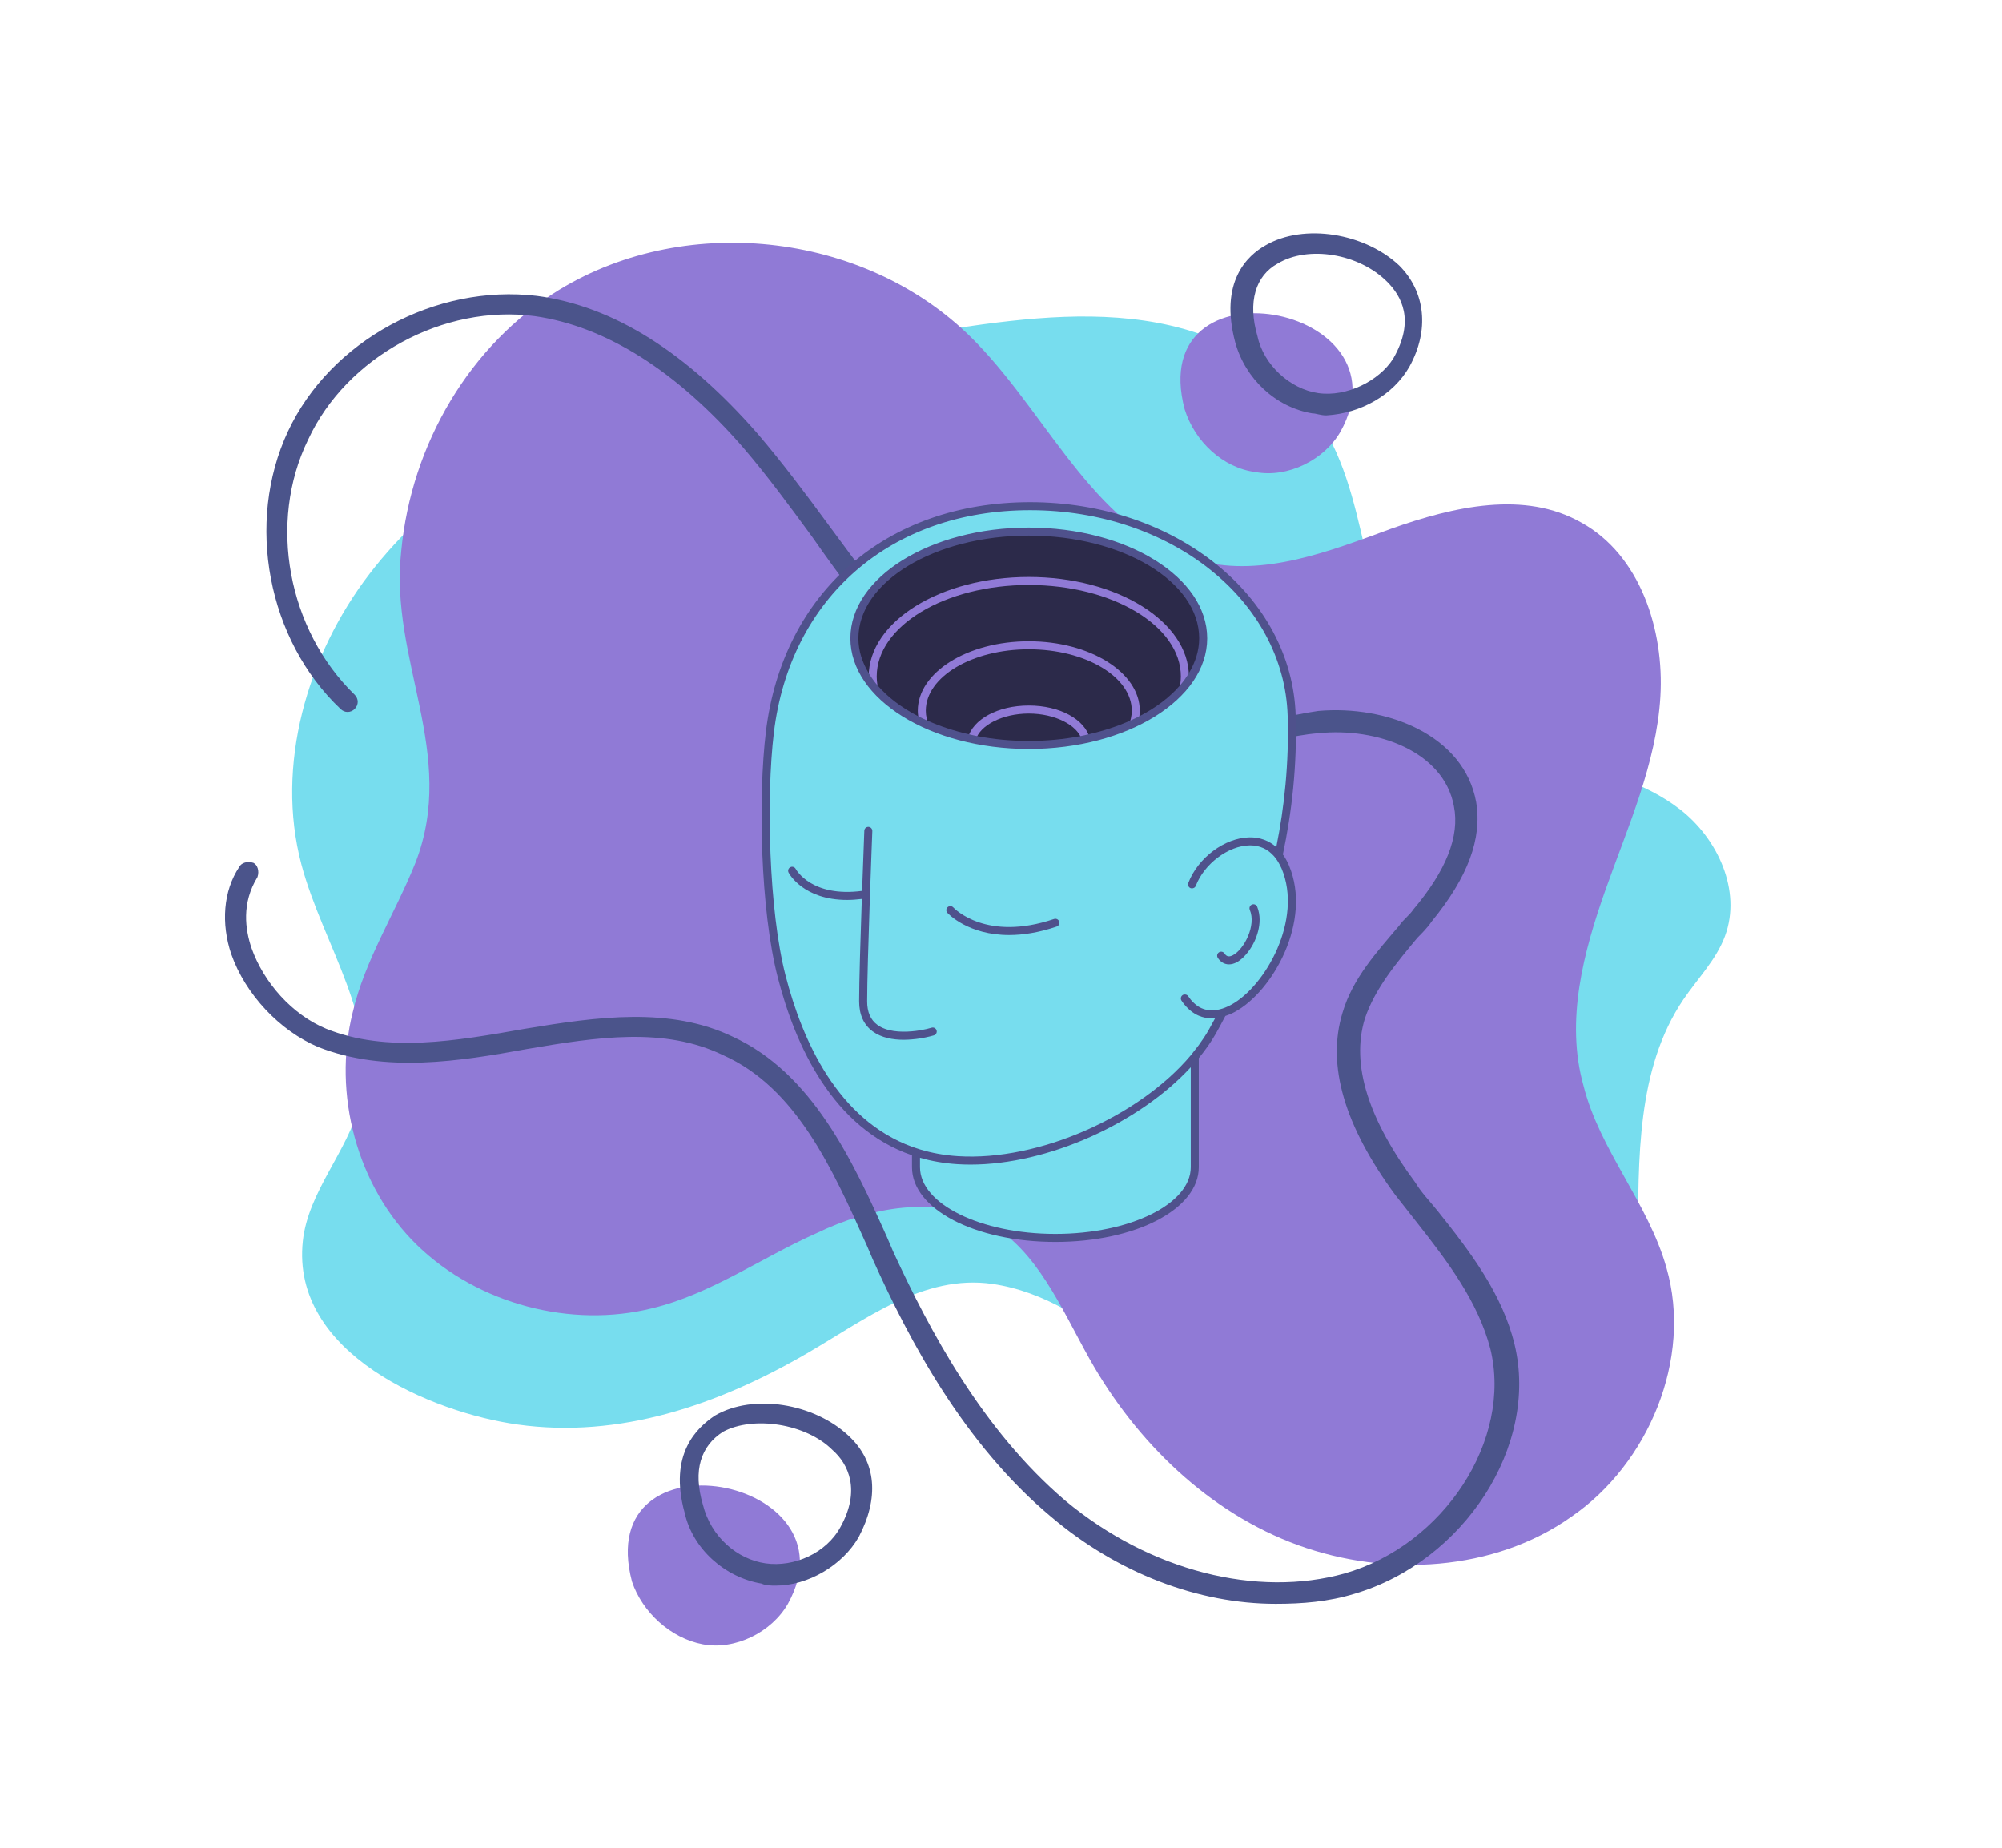 <svg xmlns="http://www.w3.org/2000/svg" xmlns:xlink="http://www.w3.org/1999/xlink" width="900" zoomAndPan="magnify" viewBox="0 0 675 623.25" height="831" preserveAspectRatio="xMidYMid meet" version="1.0"><defs><clipPath id="a99c2cae8a"><path d="M 98 106 L 584 106 L 584 516 L 98 516 Z M 98 106 " clip-rule="nonzero"/></clipPath><clipPath id="6e29af86ca"><path d="M 518.688 584.801 L 38.188 445.09 L 156.566 37.961 L 637.066 177.672 Z M 518.688 584.801 " clip-rule="nonzero"/></clipPath><clipPath id="db20541d76"><path d="M 518.688 584.801 L 38.188 445.09 L 156.566 37.961 L 637.066 177.672 Z M 518.688 584.801 " clip-rule="nonzero"/></clipPath><clipPath id="6af0c5f407"><path d="M 256 169.344 L 437 169.344 L 437 418.793 L 256 418.793 Z M 256 169.344 " clip-rule="nonzero"/></clipPath></defs><g clip-path="url(#a99c2cae8a)"><g clip-path="url(#6e29af86ca)"><g clip-path="url(#db20541d76)"><path fill="#77ddee" d="M 528.98 498.645 C 549.195 479.148 552.152 447.629 552.281 419.32 C 552.418 391.012 551.73 360.422 567.598 337.012 C 572.398 329.934 578.633 323.684 581.613 315.633 C 587.305 300.258 579.039 282.734 566.582 273.035 C 554.129 263.34 538.363 259.57 523.211 255.5 C 508.055 251.43 492.398 246.453 481.324 235.109 C 458.848 212.09 463.133 172.27 446.359 144.453 C 433.621 123.324 409.836 111.613 385.879 108.133 C 361.918 104.648 337.434 108.336 313.34 112.02 C 277.652 117.473 241.688 122.996 207.605 135.715 C 175.914 147.543 145.605 166.105 124.547 193.562 C 103.488 221.023 92.805 258.211 101.609 291.457 C 108.836 318.73 128.516 344.68 121.297 372.309 C 117.055 388.543 103.895 401.836 102.098 418.496 C 97.996 456.551 145.785 476.348 174.516 480.367 C 208.895 485.184 242.098 473.777 272.145 456.328 C 291.582 445.043 311.355 429.598 334.617 432.945 C 369.277 437.941 395.844 473.195 423.266 492.371 C 452.816 513.035 498.25 528.277 528.98 498.645 " fill-opacity="1" fill-rule="nonzero"/></g></g></g><path fill="#907ad6" d="M 188.52 97.738 C 232.203 71.113 293.629 78.621 329.125 115.488 C 354.379 141.434 370.074 180.348 404.887 189.223 C 426.043 194.684 448.57 185.809 469.047 178.297 C 490.203 170.789 514.094 165.328 533.203 176.25 C 553 187.176 561.188 212.434 559.824 234.965 C 558.461 257.496 548.902 278.66 541.395 299.824 C 533.887 320.988 527.746 344.199 533.887 366.047 C 539.348 387.895 555.73 405.645 561.871 427.492 C 570.746 458.215 555.73 493.715 529.793 511.469 C 503.855 529.902 467.68 531.949 437.648 521.027 C 407.617 510.102 383.043 486.207 367.348 458.215 C 357.789 441.148 349.602 421.348 333.219 412.473 C 315.473 402.914 293.633 407.012 275.203 415.887 C 256.773 424.078 239.711 436.367 219.914 441.148 C 192.613 447.973 161.215 439.781 140.742 419.984 C 120.266 400.184 112.074 368.777 118.898 341.469 C 122.992 323.719 133.23 308.016 140.059 290.949 C 154.391 254.082 131.184 222.676 135.281 185.809 C 138.691 149.625 158.488 116.172 188.52 97.738 Z M 423.316 159.184 C 434.234 161.23 446.52 155.086 451.98 145.527 C 475.871 102.516 385.773 86.133 399.426 138.02 C 402.84 148.941 412.395 157.816 423.316 159.184 Z M 236.98 554.48 C 247.898 556.527 260.188 550.383 265.645 540.824 C 289.535 497.812 199.438 481.426 213.09 533.316 C 216.504 543.555 226.059 552.43 236.98 554.48 Z M 236.98 554.48 " fill-opacity="1" fill-rule="nonzero"/><path fill="#4b548b" d="M 430.141 540.824 C 404.203 540.824 376.902 530.582 354.379 511.469 C 325.027 486.891 306.598 452.07 294.312 424.762 L 292.266 419.984 C 280.664 394.039 268.375 366.73 243.805 355.809 C 224.012 346.25 201.488 349.664 177.598 353.758 C 155.074 357.855 129.82 361.953 107.297 353.074 C 94.328 347.613 82.723 335.324 77.945 321.672 C 74.535 311.43 75.215 300.508 80.676 292.312 C 81.359 290.949 83.406 290.266 85.453 290.949 C 86.82 291.629 87.5 293.68 86.82 295.727 C 81.359 304.602 82.723 313.477 84.77 319.621 C 88.867 331.23 98.422 342.152 110.027 346.93 C 130.504 355.125 153.707 351.027 176.914 346.93 C 201.488 342.836 226.059 339.422 247.219 349.664 C 273.836 361.953 287.488 391.309 299.09 417.25 L 301.141 422.031 C 313.426 448.656 331.172 482.109 359.156 506.004 C 387.824 529.902 423.996 538.777 453.348 530.582 C 486.793 521.027 510 485.523 502.488 454.801 C 498.395 439.098 488.156 425.445 477.918 412.473 C 475.188 409.059 473.141 406.328 470.41 402.914 C 453.348 379.703 447.203 359.219 452.664 341.469 C 456.078 329.863 464.266 320.988 471.777 312.113 C 473.141 310.062 475.188 308.699 476.555 306.652 C 487.473 293.68 492.254 282.074 490.203 271.832 C 486.793 253.398 464.266 245.207 444.473 247.254 C 435.602 247.938 426.727 250.668 417.855 252.715 C 406.934 255.445 395.332 258.859 383.043 258.859 C 356.426 259.543 329.125 245.207 304.551 219.945 C 292.949 207.656 283.395 194.684 273.836 181.031 C 266.328 170.789 258.82 160.547 250.629 150.988 C 228.105 125.047 204.219 110.027 180.328 106.613 C 149.613 102.516 116.852 120.266 103.883 148.258 C 90.23 176.25 97.059 212.434 119.582 234.281 C 120.945 235.648 120.945 237.695 119.582 239.062 C 118.215 240.426 116.168 240.426 114.805 239.062 C 90.23 215.848 82.723 176.25 97.059 145.527 C 111.391 114.805 146.883 95.691 181.012 99.785 C 206.949 103.199 231.52 118.902 255.406 146.211 C 263.598 155.77 271.789 166.691 279.297 176.934 C 288.852 189.906 298.41 202.875 309.328 215.164 C 322.297 228.82 348.918 252.031 381.68 252.031 C 382.363 252.031 382.363 252.031 383.043 252.031 C 393.965 252.031 404.887 249.301 416.488 245.887 C 425.363 243.84 434.918 241.109 444.473 239.742 C 467.68 237.695 493.617 247.938 497.711 270.465 C 499.762 282.754 494.98 295.727 482.695 310.746 C 481.332 312.797 479.285 314.844 477.918 316.207 C 471.094 324.402 463.586 333.277 460.172 343.52 C 455.395 359.219 461.539 377.652 477.234 398.816 C 479.285 402.23 482.016 404.961 484.742 408.375 C 495.664 422.031 506.586 436.367 510.68 453.438 C 518.871 487.574 493.617 526.488 456.758 537.41 C 447.887 540.141 439.012 540.824 430.141 540.824 Z M 475.188 123.68 C 482.016 111.391 480.648 98.422 471.777 89.543 C 460.172 78.621 439.695 75.207 426.727 82.719 C 420.586 86.133 411.027 95.008 416.488 115.488 C 419.902 127.777 430.141 137.336 442.426 139.383 C 443.793 139.383 445.156 140.066 447.203 140.066 C 458.809 139.383 469.727 133.238 475.188 123.68 Z M 444.473 132.555 C 434.918 131.191 426.047 123 423.996 113.441 C 420.586 101.832 423.316 92.957 430.824 88.863 C 441.062 82.719 458.125 85.449 467.68 95.008 C 472.457 99.785 477.234 107.977 469.727 120.949 C 464.949 128.461 454.031 133.922 444.473 132.555 Z M 261.551 534.68 C 260.188 534.68 258.137 534.68 256.773 533.996 C 244.488 531.949 233.566 522.391 230.836 510.102 C 225.375 490.305 234.934 481.426 241.074 477.332 C 254.043 469.82 274.52 473.234 286.121 484.16 C 295.68 493.035 296.359 505.324 289.535 518.293 C 284.074 527.852 272.473 534.68 261.551 534.68 Z M 258.137 527.172 C 267.695 528.535 278.613 523.758 283.395 514.883 C 290.219 502.594 286.121 493.715 280.664 488.938 C 271.789 480.062 254.043 477.332 243.805 482.793 C 236.297 487.57 233.566 495.766 236.98 507.371 C 239.711 518.293 248.582 525.805 258.137 527.172 Z M 258.137 527.172 " fill-opacity="1" fill-rule="nonzero"/><path fill="#77ddee" d="M 412.207 341.488 C 410.789 344.246 409.578 346.441 408.699 347.988 C 407.066 350.855 405.066 353.633 402.832 356.324 C 402.832 370.43 402.832 385.68 402.832 393.602 C 402.832 406.77 381.793 417.441 355.836 417.441 C 329.879 417.441 308.84 406.77 308.84 393.602 C 308.84 392.16 308.84 390.457 308.84 388.578 C 280.262 379.285 268.512 348.641 263.516 329.152 C 257.77 306.738 256.941 268.727 259.574 246.914 C 265.051 201.562 298.598 170.695 347.309 170.695 C 396.023 170.695 434.328 202.363 435.512 241.387 C 436.031 258.492 434.121 274.402 431.09 288.504 C 431.934 289.594 432.719 290.828 433.363 292.352 C 441.449 311.586 426.012 337.43 412.207 341.488 Z M 412.207 341.488 " fill-opacity="1" fill-rule="nonzero"/><path fill="#2c2a4a" d="M 405.672 215.238 C 405.672 216.418 405.578 217.59 405.387 218.766 C 405.199 219.938 404.918 221.102 404.543 222.258 C 404.168 223.41 403.699 224.555 403.141 225.68 C 402.582 226.809 401.934 227.918 401.195 229.004 C 400.457 230.094 399.637 231.156 398.73 232.195 C 397.82 233.234 396.832 234.246 395.762 235.223 C 394.691 236.203 393.547 237.148 392.324 238.059 C 391.102 238.969 389.812 239.844 388.449 240.676 C 387.086 241.508 385.664 242.297 384.172 243.047 C 382.684 243.793 381.141 244.496 379.539 245.148 C 377.938 245.805 376.289 246.41 374.59 246.965 C 372.891 247.52 371.152 248.023 369.371 248.473 C 367.594 248.926 365.781 249.32 363.941 249.664 C 362.098 250.004 360.23 250.289 358.344 250.52 C 356.453 250.75 354.551 250.922 352.633 251.039 C 350.719 251.152 348.797 251.211 346.871 251.211 C 344.945 251.211 343.023 251.152 341.105 251.039 C 339.191 250.922 337.289 250.75 335.398 250.52 C 333.512 250.289 331.645 250.004 329.801 249.664 C 327.957 249.32 326.148 248.926 324.367 248.473 C 322.59 248.023 320.852 247.52 319.152 246.965 C 317.453 246.41 315.805 245.805 314.203 245.148 C 312.602 244.496 311.055 243.793 309.566 243.047 C 308.078 242.297 306.652 241.508 305.293 240.676 C 303.93 239.844 302.637 238.969 301.418 238.059 C 300.195 237.148 299.047 236.203 297.98 235.223 C 296.91 234.246 295.918 233.234 295.012 232.195 C 294.105 231.156 293.281 230.094 292.543 229.004 C 291.809 227.918 291.16 226.809 290.602 225.68 C 290.043 224.555 289.574 223.41 289.199 222.258 C 288.824 221.102 288.539 219.938 288.352 218.766 C 288.164 217.59 288.07 216.418 288.07 215.238 C 288.07 214.059 288.164 212.883 288.352 211.711 C 288.539 210.539 288.824 209.375 289.199 208.219 C 289.574 207.062 290.043 205.922 290.602 204.797 C 291.16 203.668 291.809 202.559 292.543 201.473 C 293.281 200.383 294.105 199.32 295.012 198.281 C 295.918 197.242 296.91 196.23 297.98 195.254 C 299.047 194.273 300.195 193.328 301.418 192.418 C 302.637 191.504 303.93 190.633 305.293 189.801 C 306.652 188.969 308.078 188.176 309.566 187.43 C 311.055 186.684 312.602 185.98 314.203 185.328 C 315.805 184.672 317.453 184.066 319.152 183.512 C 320.852 182.957 322.59 182.453 324.367 182.004 C 326.148 181.551 327.957 181.156 329.801 180.812 C 331.645 180.473 333.512 180.184 335.398 179.957 C 337.289 179.727 339.191 179.555 341.105 179.438 C 343.023 179.32 344.945 179.266 346.871 179.266 C 348.797 179.266 350.719 179.32 352.633 179.438 C 354.551 179.555 356.453 179.727 358.344 179.957 C 360.23 180.184 362.098 180.473 363.941 180.812 C 365.781 181.156 367.594 181.551 369.371 182.004 C 371.152 182.453 372.891 182.957 374.59 183.512 C 376.289 184.066 377.938 184.672 379.539 185.328 C 381.141 185.98 382.684 186.684 384.172 187.43 C 385.664 188.176 387.086 188.969 388.449 189.801 C 389.812 190.633 391.102 191.504 392.324 192.418 C 393.547 193.328 394.691 194.273 395.762 195.254 C 396.832 196.23 397.82 197.242 398.73 198.281 C 399.637 199.32 400.457 200.383 401.195 201.473 C 401.934 202.559 402.582 203.668 403.141 204.797 C 403.699 205.922 404.168 207.062 404.543 208.219 C 404.918 209.375 405.199 210.539 405.387 211.711 C 405.578 212.883 405.672 214.059 405.672 215.238 Z M 405.672 215.238 " fill-opacity="1" fill-rule="nonzero"/><path fill="#907ad6" d="M 400.844 228.105 C 400.844 228.645 400.754 229.164 400.715 229.695 C 399.691 231.121 398.531 232.5 397.223 233.824 C 397.805 231.969 398.141 230.062 398.141 228.105 C 398.141 211.102 375.141 197.266 346.871 197.266 C 318.598 197.266 295.598 211.102 295.598 228.105 C 295.598 230.062 295.938 231.969 296.516 233.824 C 295.211 232.5 294.051 231.121 293.027 229.695 C 292.984 229.164 292.895 228.645 292.895 228.105 C 292.895 209.609 317.109 194.562 346.871 194.562 C 376.633 194.562 400.844 209.609 400.844 228.105 Z M 346.871 216.238 C 326.234 216.238 309.445 226.746 309.445 239.66 C 309.445 240.871 309.641 242.055 309.926 243.219 C 311.004 243.75 312.113 244.258 313.254 244.746 C 312.559 243.113 312.148 241.418 312.148 239.66 C 312.148 228.238 327.727 218.941 346.871 218.941 C 366.016 218.941 381.59 228.238 381.59 239.66 C 381.59 241.418 381.184 243.113 380.488 244.746 C 381.625 244.258 382.738 243.75 383.816 243.219 C 384.102 242.055 384.293 240.871 384.293 239.66 C 384.293 226.746 367.504 216.238 346.871 216.238 Z M 346.871 237.914 C 336.383 237.914 327.957 242.609 326.309 248.945 C 327.188 249.145 328.074 249.332 328.969 249.508 C 330.418 244.543 338.016 240.621 346.871 240.621 C 355.727 240.621 363.324 244.543 364.773 249.508 C 365.668 249.332 366.555 249.145 367.43 248.945 C 365.785 242.609 357.355 237.914 346.871 237.914 Z M 346.871 237.914 " fill-opacity="1" fill-rule="nonzero"/><g clip-path="url(#6af0c5f407)"><path fill="#4f518c" d="M 357.117 310.73 C 357.355 311.438 356.977 312.203 356.27 312.445 C 350.141 314.52 344.805 315.305 340.238 315.305 C 326.523 315.305 319.789 308.215 319.422 307.816 C 318.918 307.266 318.949 306.414 319.496 305.91 C 320.043 305.402 320.898 305.438 321.406 305.98 C 321.852 306.457 332.59 317.609 355.402 309.883 C 356.105 309.652 356.875 310.023 357.117 310.73 Z M 314.074 346.555 C 313.227 346.824 311.844 347.16 310.191 347.434 C 309.758 347.504 309.305 347.57 308.84 347.629 C 308.398 347.684 307.949 347.734 307.488 347.773 C 303.535 348.125 298.895 347.848 295.848 345.617 C 293.512 343.91 292.375 341.301 292.375 337.645 C 292.375 324.836 294.102 280.672 294.117 280.227 C 294.145 279.48 293.566 278.852 292.82 278.82 C 292.078 278.785 291.445 279.375 291.418 280.121 C 291.41 280.32 291.055 289.355 290.672 300.406 C 273.762 302.633 268.508 293.418 268.277 292.984 C 267.926 292.332 267.109 292.078 266.453 292.426 C 265.793 292.773 265.539 293.59 265.887 294.25 C 266.109 294.668 270.938 303.461 285.594 303.461 C 287.137 303.461 288.809 303.348 290.574 303.129 C 290.129 316.117 289.672 331.027 289.672 337.645 C 289.672 342.16 291.215 345.578 294.25 347.801 C 297.223 349.977 301.098 350.629 304.688 350.629 C 305.652 350.629 306.586 350.57 307.488 350.492 C 307.949 350.453 308.402 350.414 308.84 350.359 C 309.305 350.301 309.762 350.238 310.191 350.172 C 312.938 349.734 314.84 349.145 314.891 349.129 C 315.602 348.902 315.996 348.145 315.77 347.434 C 315.543 346.723 314.785 346.332 314.074 346.555 Z M 434.605 291.832 C 442.484 310.562 429.137 334.359 416.293 341.262 C 415.227 341.836 414.18 342.262 413.148 342.605 C 411.953 344.91 410.836 346.965 409.875 348.656 C 408.289 351.441 406.355 354.16 404.184 356.805 L 404.184 393.602 C 404.184 407.73 382.949 418.793 355.836 418.793 C 328.723 418.793 307.488 407.73 307.488 393.602 L 307.488 389.566 C 280.859 380.418 268.203 352.871 262.207 329.488 C 256.344 306.617 255.578 268.734 258.23 246.754 C 263.91 199.73 298.875 169.344 347.309 169.344 C 396.301 169.344 435.637 200.973 436.863 241.344 C 437.375 258.27 435.527 274.02 432.543 288.121 C 433.324 289.219 434.023 290.441 434.605 291.832 Z M 432.117 292.879 C 431.984 292.566 431.832 292.293 431.688 292 C 431.383 291.371 431.055 290.785 430.703 290.242 C 430.367 289.723 430.008 289.242 429.629 288.797 C 427.527 286.352 424.793 285.055 421.516 285.055 C 421.445 285.055 421.379 285.055 421.305 285.059 C 414.141 285.176 406.008 291.297 403.176 298.707 C 402.961 299.273 402.406 299.586 401.832 299.551 C 401.695 299.543 401.562 299.535 401.43 299.484 C 400.734 299.219 400.387 298.438 400.652 297.738 C 403.895 289.25 412.949 282.492 421.262 282.355 C 424.82 282.301 427.871 283.457 430.324 285.641 C 433.027 272.23 434.645 257.344 434.16 241.43 C 432.98 202.523 394.832 172.047 347.309 172.047 C 300.328 172.047 266.418 201.5 260.918 247.074 C 258.281 268.906 259.223 306.961 264.824 328.82 C 270.566 351.219 282.551 377.562 307.488 386.691 C 307.93 386.852 308.387 386.996 308.84 387.148 C 309.289 387.297 309.734 387.453 310.191 387.594 C 314.137 388.793 318.391 389.586 322.977 389.875 C 350.324 391.613 384.219 376.363 401.48 355.867 C 401.961 355.297 402.383 354.715 402.832 354.141 C 403.285 353.566 403.762 353 404.184 352.418 C 405.406 350.742 406.543 349.047 407.523 347.32 C 408.184 346.156 408.93 344.793 409.711 343.332 C 409.348 343.363 408.977 343.41 408.621 343.41 C 407.059 343.41 405.574 343.105 404.184 342.516 C 403.723 342.316 403.273 342.086 402.832 341.824 C 402.367 341.547 401.918 341.227 401.48 340.875 C 400.344 339.969 399.297 338.828 398.367 337.438 C 397.953 336.816 398.121 335.977 398.742 335.562 C 399 335.391 399.293 335.34 399.574 335.359 C 399.984 335.387 400.375 335.57 400.617 335.938 C 400.898 336.359 401.188 336.746 401.48 337.105 C 401.922 337.637 402.375 338.09 402.832 338.488 C 403.277 338.879 403.727 339.219 404.184 339.496 C 406.5 340.891 408.973 340.938 411.27 340.363 C 411.887 340.207 412.492 340.012 413.078 339.777 C 413.75 339.512 414.402 339.211 415.012 338.879 C 415.016 338.879 415.023 338.875 415.027 338.871 C 426.715 332.578 439.316 310.004 432.117 292.879 Z M 401.48 359.879 C 384.125 378.719 353.398 392.711 327.219 392.711 C 325.73 392.711 324.262 392.668 322.805 392.574 C 318.297 392.289 314.105 391.543 310.191 390.422 L 310.191 393.602 C 310.191 406.004 330.668 416.09 355.836 416.09 C 381.004 416.09 401.48 406.004 401.48 393.602 Z M 423.883 305.746 C 423.594 305.062 422.801 304.742 422.113 305.027 C 421.426 305.316 421.102 306.109 421.391 306.797 C 423.629 312.121 419.457 320.09 415.746 322.082 C 414.113 322.965 413.371 322.293 412.859 321.52 C 412.445 320.898 411.605 320.73 410.984 321.145 C 410.363 321.559 410.195 322.398 410.609 323.02 C 411.566 324.457 412.887 325.199 414.367 325.199 C 415.215 325.199 416.113 324.957 417.027 324.465 C 417.754 324.074 418.484 323.508 419.191 322.828 C 420.238 321.824 421.23 320.562 422.078 319.121 C 423.305 317.035 424.215 314.609 424.559 312.16 C 424.754 310.762 424.758 309.359 424.52 308.008 C 424.387 307.234 424.188 306.473 423.883 305.746 Z M 407.023 215.238 C 407.023 235.82 380.039 252.562 346.871 252.562 C 313.703 252.562 286.719 235.82 286.719 215.238 C 286.719 194.656 313.703 177.914 346.871 177.914 C 380.039 177.914 407.023 194.656 407.023 215.238 Z M 404.32 215.238 C 404.32 196.145 378.547 180.617 346.871 180.617 C 315.191 180.617 289.422 196.145 289.422 215.238 C 289.422 219.414 290.719 223.406 292.977 227.117 C 293.812 228.484 294.762 229.82 295.863 231.102 C 299.297 235.098 303.973 238.633 309.594 241.531 C 310.59 242.047 311.633 242.527 312.684 243 C 316.965 244.918 321.691 246.48 326.766 247.629 C 327.688 247.84 328.598 248.062 329.543 248.242 C 335.016 249.289 340.832 249.859 346.871 249.859 C 352.906 249.859 358.727 249.289 364.199 248.242 C 365.141 248.062 366.051 247.84 366.973 247.629 C 372.051 246.48 376.777 244.918 381.055 243 C 382.109 242.527 383.148 242.047 384.145 241.531 C 389.77 238.633 394.441 235.094 397.875 231.102 C 398.98 229.82 399.93 228.484 400.762 227.113 C 403.023 223.402 404.32 219.414 404.32 215.238 Z M 404.32 215.238 " fill-opacity="1" fill-rule="nonzero"/></g></svg>